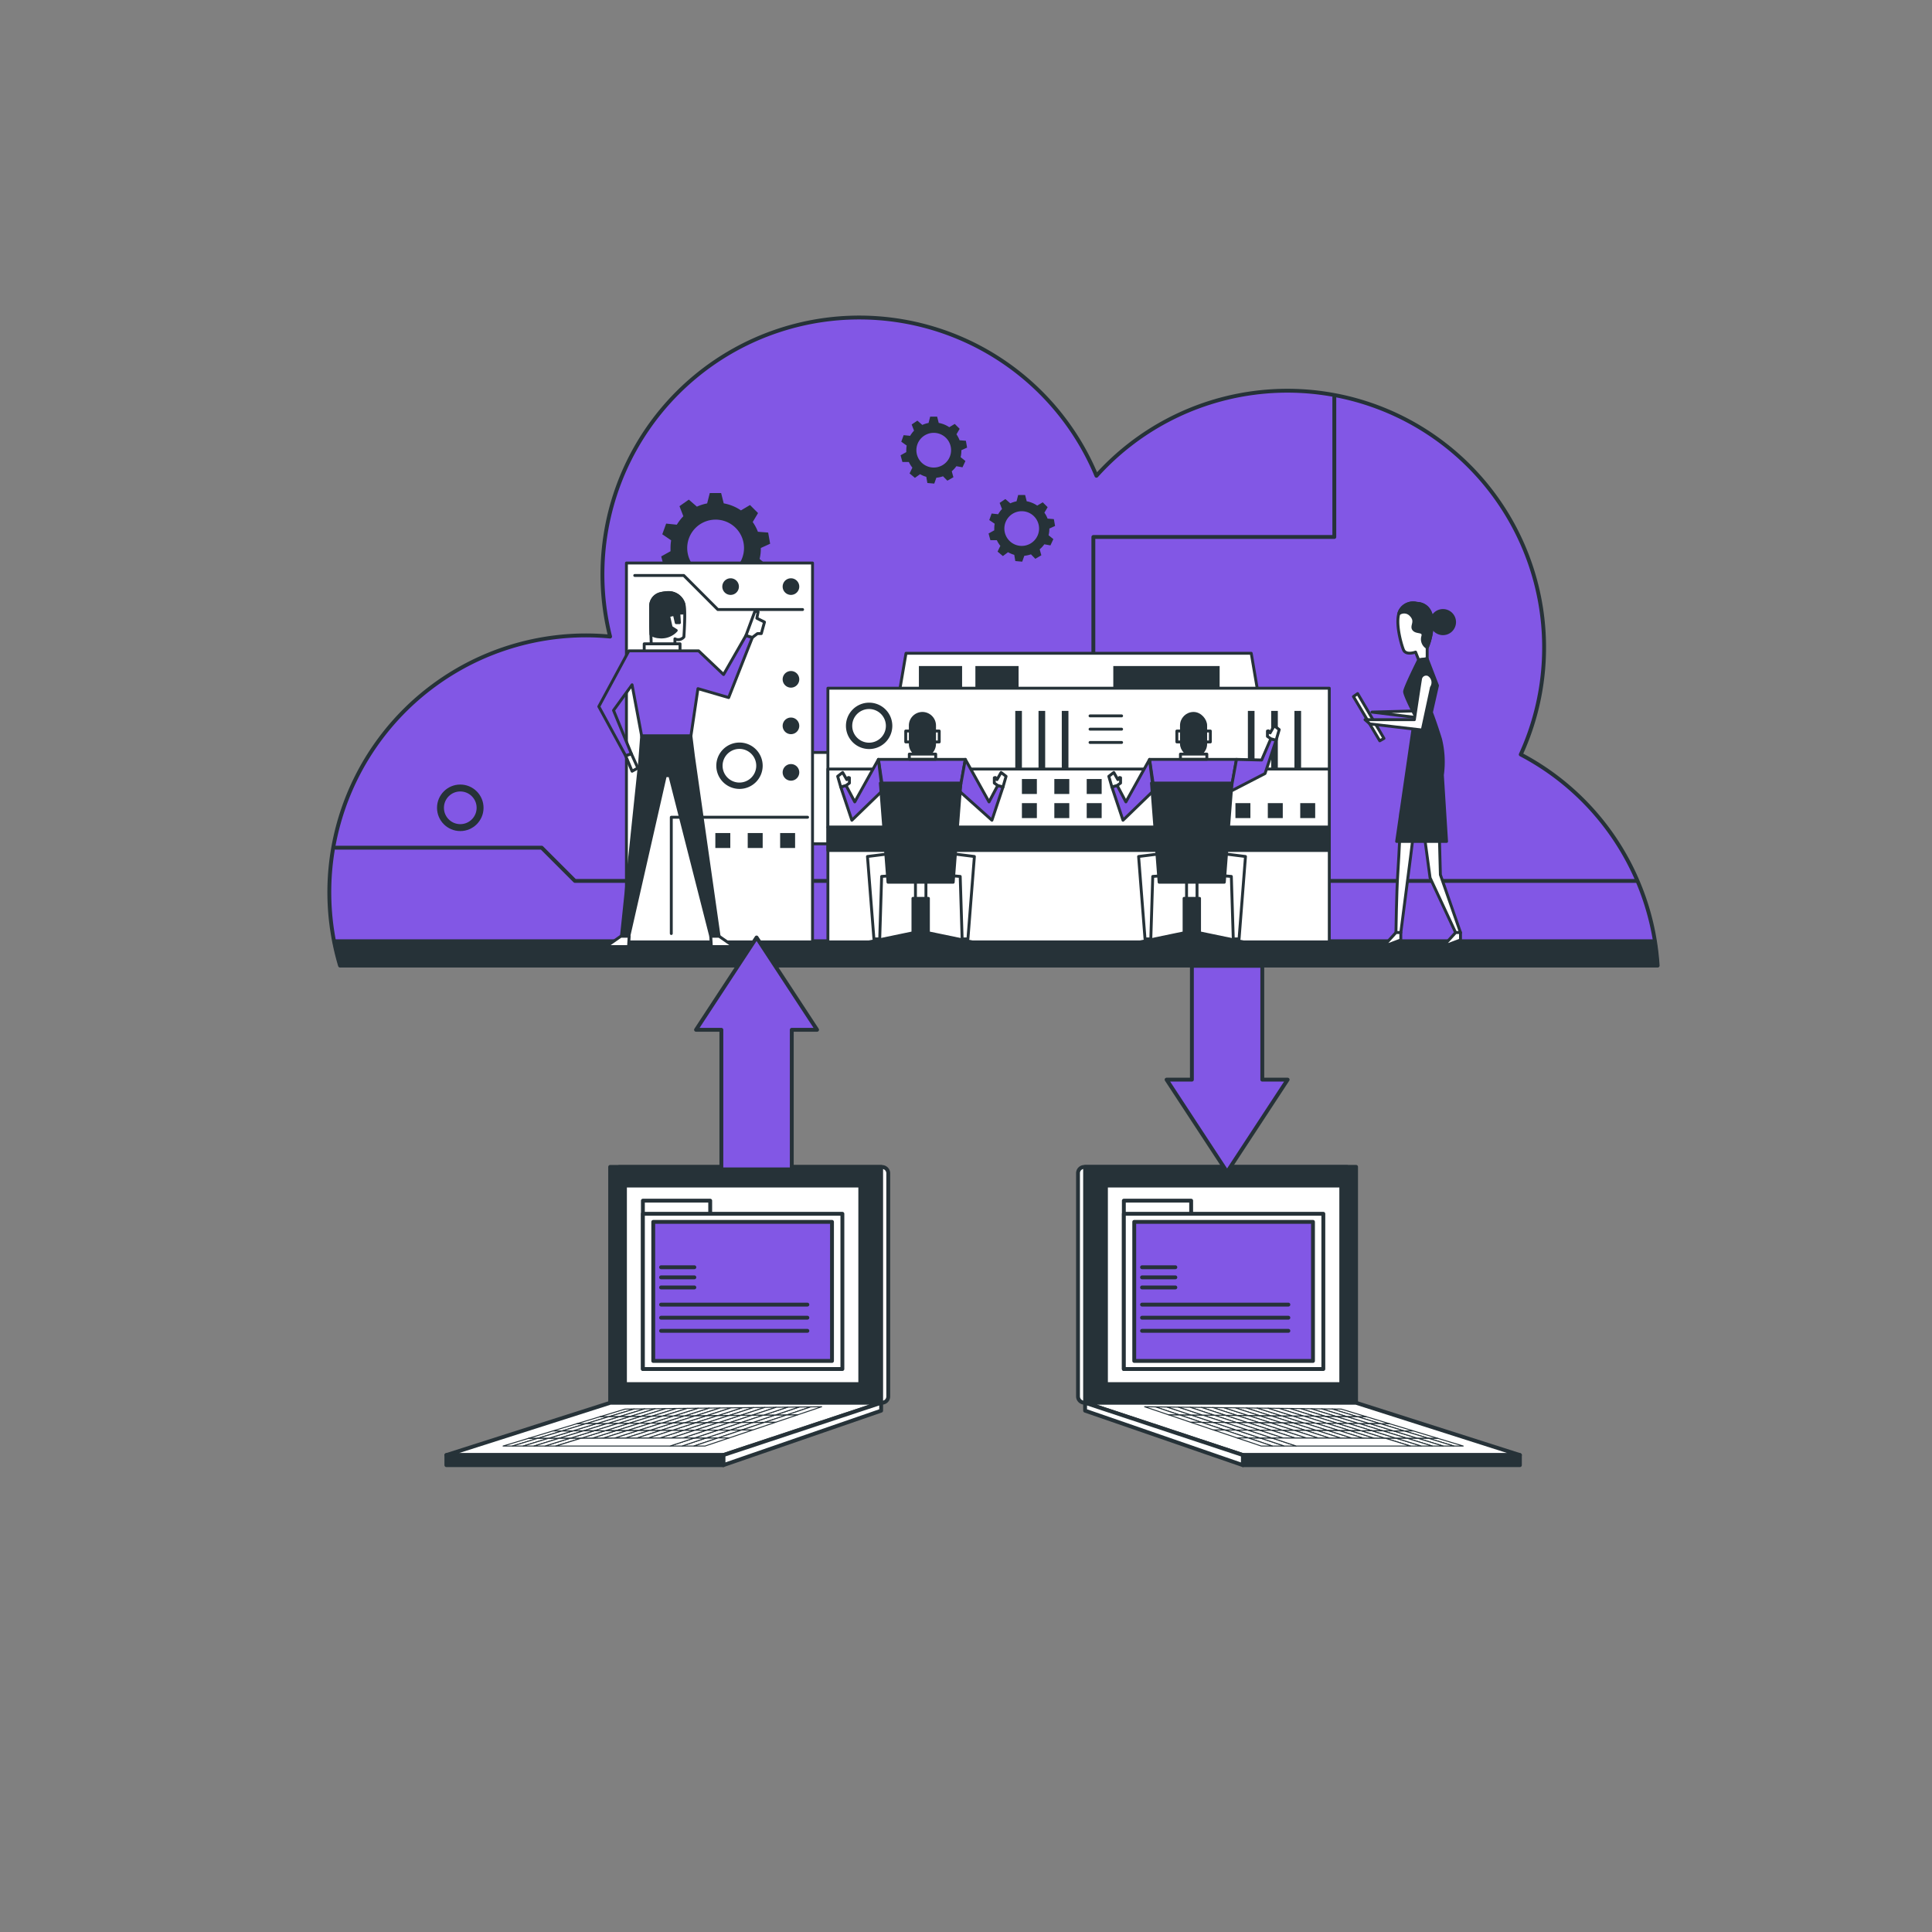 <svg xmlns="http://www.w3.org/2000/svg" viewBox="0 0 500 500"><rect x="0" y="0" width="500" height="500" fill="#808080" stroke="none"/><g id="freepik--Server--inject-197"><path d="M429,249.89a66.47,66.47,0,0,0-35.43-54.63,66.45,66.45,0,0,0-109.81-72.13,66.47,66.47,0,0,0-125.87,41.61c-2-.19-4.11-.3-6.2-.3A66.46,66.46,0,0,0,88,249.89Z" style="fill:#8257E5;stroke:#263238;stroke-linecap:round;stroke-linejoin:round"></path><path d="M88,249.89H429c-.14-2.17-.38-4.32-.72-6.42H86.43A66,66,0,0,0,88,249.89Z" style="fill:#263238;stroke:#263238;stroke-linecap:round;stroke-linejoin:round;stroke-width:0.75px"></path><path d="M196.9,141.82l2.41-1.1-.51-2.89-2.66-.21a11.06,11.06,0,0,0-1.34-2.52l1.38-2.32-2.08-2.08-2.34,1.39a11.47,11.47,0,0,0-4.46-1.82l-.67-2.67h-2.94l-.68,2.68a11.87,11.87,0,0,0-2.65.84l-2.1-1.82L175.85,131l1,2.6a12.42,12.42,0,0,0-1.69,2.19l-2.76-.28-1,2.76,2.29,1.56a12.41,12.41,0,0,0-.16,2c0,.28,0,.55,0,.83l-2.41,1.34.76,2.84,2.73,0a11.25,11.25,0,0,0,1.5,2.38l-1.18,2.45,2.25,1.89,2.19-1.56A11.54,11.54,0,0,0,182,153l.43,2.63,2.93.26.89-2.49a12,12,0,0,0,2.82-.61l1.85,1.87,2.54-1.47-.7-2.53a11.64,11.64,0,0,0,2-2.13l2.59.47,1.24-2.66-2-1.68A11.67,11.67,0,0,0,196.9,141.82Zm-4.35,0a7.35,7.35,0,1,1-7.35-7.34A7.34,7.34,0,0,1,192.55,141.77Z" style="fill:#263238"></path><polyline points="86.87 219.38 140.19 219.38 148.79 227.98 423.58 227.98" style="fill:none;stroke:#263238;stroke-linecap:round;stroke-linejoin:round"></polyline><polyline points="282.96 243.9 282.96 138.97 345.32 138.97 345.32 102.84" style="fill:none;stroke:#263238;stroke-linecap:round;stroke-linejoin:round"></polyline><path d="M248.8,116.51l1.48-.67-.31-1.77-1.63-.13a7.3,7.3,0,0,0-.81-1.54l.83-1.42-1.27-1.27-1.42.85a7.13,7.13,0,0,0-2.73-1.11l-.41-1.63h-1.8l-.42,1.64a7.37,7.37,0,0,0-1.61.51l-1.29-1.11-1.47,1,.61,1.59a6.78,6.78,0,0,0-1,1.34l-1.69-.17-.61,1.69,1.4,1a6.59,6.59,0,0,0-.1,1.19,4.1,4.1,0,0,0,0,.5l-1.48.83.47,1.73,1.67,0a6.63,6.63,0,0,0,.91,1.46l-.72,1.5,1.38,1.15,1.33-.95a7.14,7.14,0,0,0,1.61.68L240,125l1.79.15.54-1.52a6.93,6.93,0,0,0,1.72-.37l1.13,1.14,1.56-.89-.43-1.55a7.1,7.1,0,0,0,1.2-1.31l1.58.29.76-1.63-1.24-1A7.23,7.23,0,0,0,248.8,116.51Zm-2.66,0a4.49,4.49,0,1,1-4.48-4.49A4.48,4.48,0,0,1,246.14,116.48Z" style="fill:#263238"></path><path d="M271.57,136.79l1.48-.67-.31-1.77-1.63-.13a6.69,6.69,0,0,0-.82-1.54l.84-1.42L269.86,130l-1.43.85a7,7,0,0,0-2.72-1.12l-.41-1.63h-1.8l-.42,1.64a7.39,7.39,0,0,0-1.61.52l-1.29-1.11-1.47,1,.61,1.59a6.78,6.78,0,0,0-1,1.34l-1.69-.18-.61,1.69,1.4.95a6.78,6.78,0,0,0-.1,1.2,4.18,4.18,0,0,0,0,.5l-1.48.83.47,1.73,1.67,0a7.13,7.13,0,0,0,.91,1.46l-.72,1.49,1.38,1.16,1.33-1a7,7,0,0,0,1.61.68l.27,1.61,1.79.16.54-1.52a7.42,7.42,0,0,0,1.72-.38l1.13,1.15,1.56-.9-.43-1.55a7,7,0,0,0,1.2-1.3l1.58.29.76-1.63-1.24-1A7.23,7.23,0,0,0,271.57,136.79Zm-2.66,0a4.49,4.49,0,1,1-4.49-4.49A4.49,4.49,0,0,1,268.91,136.76Z" style="fill:#263238"></path><circle cx="119.12" cy="209.06" r="6.02" style="fill:#263238"></circle><circle cx="119.12" cy="209.06" r="4.73" style="fill:#8257E5;stroke:#263238;stroke-linecap:round;stroke-linejoin:round"></circle><rect x="179.32" y="194.73" width="48.16" height="23.65" style="fill:#fff;stroke:#263238;stroke-linecap:round;stroke-linejoin:round;stroke-width:0.75px"></rect><rect x="162.12" y="145.71" width="48.16" height="98.05" style="fill:#fff;stroke:#263238;stroke-linecap:round;stroke-linejoin:round;stroke-width:0.75px"></rect><polygon points="335 234.72 223.29 234.72 234.47 169.07 323.82 169.07 335 234.72" style="fill:#fff;stroke:#263238;stroke-linecap:round;stroke-linejoin:round;stroke-width:0.75px"></polygon><rect x="237.81" y="172.37" width="11.18" height="8.17" style="fill:#263238"></rect><rect x="252.43" y="172.37" width="11.18" height="8.17" style="fill:#263238"></rect><rect x="288.12" y="172.37" width="27.52" height="8.17" style="fill:#263238"></rect><rect x="214.26" y="178.11" width="129.76" height="65.65" style="fill:#fff;stroke:#263238;stroke-linecap:round;stroke-linejoin:round;stroke-width:0.75px"></rect><rect x="262.75" y="183.98" width="1.72" height="17.63" style="fill:#263238"></rect><rect x="268.77" y="183.98" width="1.72" height="17.63" style="fill:#263238"></rect><rect x="274.79" y="183.98" width="1.72" height="17.63" style="fill:#263238"></rect><rect x="322.95" y="183.98" width="1.72" height="17.63" style="fill:#263238"></rect><rect x="328.98" y="183.98" width="1.72" height="17.63" style="fill:#263238"></rect><rect x="335" y="183.98" width="1.72" height="17.63" style="fill:#263238"></rect><rect x="214.26" y="199.03" width="129.76" height="15.05" style="fill:#fff;stroke:#263238;stroke-linecap:round;stroke-linejoin:round;stroke-width:0.75px"></rect><rect x="264.47" y="201.61" width="3.87" height="3.87" style="fill:#263238"></rect><rect x="272.86" y="201.61" width="3.87" height="3.87" style="fill:#263238"></rect><rect x="281.24" y="201.61" width="3.87" height="3.87" style="fill:#263238"></rect><rect x="264.47" y="207.85" width="3.87" height="3.87" style="fill:#263238"></rect><rect x="272.86" y="207.85" width="3.87" height="3.87" style="fill:#263238"></rect><rect x="281.24" y="207.85" width="3.87" height="3.87" style="fill:#263238"></rect><rect x="185.13" y="215.59" width="3.87" height="3.87" style="fill:#263238"></rect><rect x="193.51" y="215.59" width="3.87" height="3.87" style="fill:#263238"></rect><rect x="201.9" y="215.59" width="3.87" height="3.87" style="fill:#263238"></rect><rect x="319.73" y="207.85" width="3.87" height="3.87" style="fill:#263238"></rect><rect x="328.11" y="207.85" width="3.87" height="3.87" style="fill:#263238"></rect><rect x="336.5" y="207.85" width="3.87" height="3.87" style="fill:#263238"></rect><rect x="214.26" y="214.08" width="129.76" height="6.02" style="fill:#263238;stroke:#263238;stroke-linecap:round;stroke-linejoin:round;stroke-width:0.75px"></rect><path d="M206.85,175.81a2.15,2.15,0,1,1-2.15-2.15A2.15,2.15,0,0,1,206.85,175.81Z" style="fill:#263238"></path><path d="M191.23,151.81a2.15,2.15,0,1,1-2.15-2.15A2.15,2.15,0,0,1,191.23,151.81Z" style="fill:#263238"></path><path d="M206.85,151.81a2.15,2.15,0,1,1-2.15-2.15A2.16,2.16,0,0,1,206.85,151.81Z" style="fill:#263238"></path><path d="M206.85,187.85a2.15,2.15,0,1,1-2.15-2.15A2.15,2.15,0,0,1,206.85,187.85Z" style="fill:#263238"></path><path d="M206.85,199.89a2.15,2.15,0,1,1-2.15-2.15A2.15,2.15,0,0,1,206.85,199.89Z" style="fill:#263238"></path><path d="M230.93,187.85a6,6,0,1,0-6,6A6,6,0,0,0,230.93,187.85Z" style="fill:#263238"></path><path d="M229.64,187.85a4.73,4.73,0,1,0-4.73,4.73A4.73,4.73,0,0,0,229.64,187.85Z" style="fill:#fff;stroke:#263238;stroke-linecap:round;stroke-linejoin:round;stroke-width:0.75px"></path><path d="M197.38,198.17a6,6,0,1,0-6,6A6,6,0,0,0,197.38,198.17Z" style="fill:#263238"></path><path d="M196.09,198.17a4.73,4.73,0,1,0-4.73,4.73A4.73,4.73,0,0,0,196.09,198.17Z" style="fill:#fff;stroke:#263238;stroke-linecap:round;stroke-linejoin:round;stroke-width:0.75px"></path><polyline points="209 211.5 173.73 211.5 173.73 241.6" style="fill:none;stroke:#263238;stroke-linecap:round;stroke-linejoin:round;stroke-width:0.75px"></polyline><polyline points="207.71 157.75 185.77 157.75 176.96 148.93 164.27 148.93" style="fill:none;stroke:#263238;stroke-linecap:round;stroke-linejoin:round;stroke-width:0.75px"></polyline><line x1="282.1" y1="185.27" x2="290.27" y2="185.27" style="fill:none;stroke:#263238;stroke-linecap:round;stroke-linejoin:round;stroke-width:0.75px"></line><line x1="282.1" y1="188.71" x2="290.27" y2="188.71" style="fill:none;stroke:#263238;stroke-linecap:round;stroke-linejoin:round;stroke-width:0.75px"></line><line x1="282.1" y1="192.15" x2="290.27" y2="192.15" style="fill:none;stroke:#263238;stroke-linecap:round;stroke-linejoin:round;stroke-width:0.75px"></line></g><g id="freepik--charater-4--inject-197"><path d="M366.67,156.15a3.86,3.86,0,0,0-4.26,1.73c-1.58,2.52.16,8.67.79,10.25s3.15.63,3.15.63l.79,2,2.21-.31v-2.84a16.53,16.53,0,0,0,1.26-7.25C370.29,156.62,367.61,156.15,366.67,156.15Z" style="fill:#fff;stroke:#263238;stroke-linecap:round;stroke-linejoin:round;stroke-width:0.75px"></path><polygon points="366.37 183.98 355.07 184.29 367.76 185.84 366.37 183.98" style="fill:#fff;stroke:#263238;stroke-linecap:round;stroke-linejoin:round;stroke-width:0.75px"></polygon><path d="M362.57,210.05s-.51,11.6-.83,16.17-.47,15.13-.47,15.13h1.26l2.52-19.54,1.46-11.92Z" style="fill:#fff;stroke:#263238;stroke-linecap:round;stroke-linejoin:round;stroke-width:0.75px"></path><polygon points="367.77 209.89 370.1 227.17 376.71 241.35 377.98 241.35 372.77 226.38 372.34 210.05 367.77 209.89" style="fill:#fff;stroke:#263238;stroke-linecap:round;stroke-linejoin:round;stroke-width:0.75px"></polygon><polygon points="361.27 241.35 357.96 244.98 362.53 243.25 362.53 241.35 361.27 241.35" style="fill:#fff;stroke:#263238;stroke-linecap:round;stroke-linejoin:round;stroke-width:0.75px"></polygon><polygon points="376.71 241.35 373.4 244.98 377.98 243.25 377.98 241.35 376.71 241.35" style="fill:#fff;stroke:#263238;stroke-linecap:round;stroke-linejoin:round;stroke-width:0.75px"></polygon><path d="M367.14,170.8s-3.63,7.25-3.63,8.2,2.68,6.15,2.68,6.15l-4.74,32.61h12.92l-1.08-17.17a24.76,24.76,0,0,0-.48-9.3c-1.26-4.09-2.36-6.93-2.36-6.93l1.57-6.94-2.67-6.93Z" style="fill:#263238;stroke:#263238;stroke-linecap:round;stroke-linejoin:round;stroke-width:0.75px"></path><path d="M370.61,160.4c-.32-3.78-3-4.25-3.94-4.25a3.86,3.86,0,0,0-4.26,1.73,4,4,0,0,0-.42,1,2.32,2.32,0,0,1,3.1.25c1.73,1.73,0,2.84.79,3.78s2.68.16,2.36,1.74a2.47,2.47,0,0,0,1.13,2.93A16.42,16.42,0,0,0,370.61,160.4Z" style="fill:#263238;stroke:#263238;stroke-linecap:round;stroke-linejoin:round;stroke-width:0.75px"></path><path d="M376.44,161a3,3,0,1,1-3-3A3,3,0,0,1,376.44,161Z" style="fill:#263238;stroke:#263238;stroke-linecap:round;stroke-linejoin:round;stroke-width:0.75px"></path><polygon points="350.27 180.27 357.08 191.72 358.17 191.1 351.36 179.5 350.27 180.27" style="fill:#fff;stroke:#263238;stroke-linecap:round;stroke-linejoin:round;stroke-width:0.75px"></polygon><path d="M369.66,174.59a1.48,1.48,0,0,0-2.05,1.26c-.31,1.89-1.57,10.4-1.57,10.4H353.27l1.26,1.1,13.55,1.58,2.37-11A2.34,2.34,0,0,0,369.66,174.59Z" style="fill:#fff;stroke:#263238;stroke-linecap:round;stroke-linejoin:round;stroke-width:0.75px"></path></g><g id="freepik--character-3--inject-197"><rect x="307.25" y="191.91" width="3.49" height="5.97" style="fill:#fff;stroke:#263238;stroke-linecap:round;stroke-linejoin:round;stroke-width:0.75px"></rect><rect x="304.57" y="189.19" width="1.41" height="2.82" style="fill:#fff;stroke:#263238;stroke-linecap:round;stroke-linejoin:round;stroke-width:0.75px"></rect><rect x="311.83" y="189.19" width="1.41" height="2.82" style="fill:#fff;stroke:#263238;stroke-linecap:round;stroke-linejoin:round;stroke-width:0.75px"></rect><rect x="305.76" y="184.63" width="6.27" height="11.02" rx="3.13" style="fill:#263238;stroke:#263238;stroke-linecap:round;stroke-linejoin:round;stroke-width:0.75px"></rect><polygon points="300 220.99 294.67 221.66 296.33 242.99 297.83 242.99 298.33 226.82 302 226.53 300 220.99" style="fill:#fff;stroke:#263238;stroke-linecap:round;stroke-linejoin:round;stroke-width:0.75px"></polygon><polygon points="317 220.99 322.33 221.66 320.67 242.99 319.17 242.99 318.67 226.82 315 226.53 317 220.99" style="fill:#fff;stroke:#263238;stroke-linecap:round;stroke-linejoin:round;stroke-width:0.75px"></polygon><polygon points="297.5 196.53 320 196.53 314.75 226.53 302 226.53 297.5 196.53" style="fill:#8257E5;stroke:#263238;stroke-linecap:round;stroke-linejoin:round;stroke-width:0.75px"></polygon><polygon points="297.5 196.53 291.38 207.53 289.13 203.28 287.75 203.66 290.63 212.28 298.5 204.66 297.5 196.53" style="fill:#8257E5;stroke:#263238;stroke-linecap:round;stroke-linejoin:round;stroke-width:0.75px"></polygon><polygon points="320 196.53 326.52 196.69 328.89 191.19 330.26 191.57 327.39 200.19 318.5 204.78 320 196.53" style="fill:#8257E5;stroke:#263238;stroke-linecap:round;stroke-linejoin:round;stroke-width:0.75px"></polygon><polygon points="289.13 203.28 290 202.66 290 201.28 289.73 201.22 289.3 201.76 288.25 199.91 286.96 200.91 287.75 203.66 289.13 203.28" style="fill:#fff;stroke:#263238;stroke-linecap:round;stroke-linejoin:round;stroke-width:0.75px"></polygon><polygon points="328.89 191.19 328.01 190.57 328.01 189.19 328.28 189.14 328.71 189.67 329.76 187.82 331.06 188.82 330.26 191.57 328.89 191.19" style="fill:#fff;stroke:#263238;stroke-linecap:round;stroke-linejoin:round;stroke-width:0.75px"></polygon><rect x="307.08" y="227.66" width="2.71" height="11.17" style="fill:#fff;stroke:#263238;stroke-linecap:round;stroke-linejoin:round;stroke-width:0.75px"></rect><path d="M323.69,244.16l-13.25-2.75v-8.92h-4v8.92l-13.25,2.75v1.66l14.25-2.21V246h2v-2.38l14.25,2.21Z" style="fill:#263238;stroke:#263238;stroke-linecap:round;stroke-linejoin:round;stroke-width:0.75px"></path><polygon points="316.85 228.32 299.98 228.32 298 202.66 318.83 202.66 316.85 228.32" style="fill:#263238;stroke:#263238;stroke-linecap:round;stroke-linejoin:round;stroke-width:0.75px"></polygon><rect x="305.5" y="195.16" width="6.83" height="1.33" style="fill:#fff;stroke:#263238;stroke-linecap:round;stroke-linejoin:round;stroke-width:0.75px"></rect></g><g id="freepik--character-2--inject-197"><rect x="237.08" y="191.91" width="3.49" height="5.97" style="fill:#fff;stroke:#263238;stroke-linecap:round;stroke-linejoin:round;stroke-width:0.75px"></rect><rect x="234.4" y="189.19" width="1.41" height="2.82" style="fill:#fff;stroke:#263238;stroke-linecap:round;stroke-linejoin:round;stroke-width:0.75px"></rect><rect x="241.66" y="189.19" width="1.41" height="2.82" style="fill:#fff;stroke:#263238;stroke-linecap:round;stroke-linejoin:round;stroke-width:0.75px"></rect><path d="M238.72,195.65h0a3.13,3.13,0,0,1-3.13-3.13v-4.75a3.14,3.14,0,0,1,3.13-3.14h0a3.15,3.15,0,0,1,3.14,3.14v4.75A3.14,3.14,0,0,1,238.72,195.65Z" style="fill:#263238;stroke:#263238;stroke-linecap:round;stroke-linejoin:round;stroke-width:0.75px"></path><polygon points="229.83 220.99 224.5 221.66 226.17 242.99 227.67 242.99 228.17 226.82 231.83 226.53 229.83 220.99" style="fill:#fff;stroke:#263238;stroke-linecap:round;stroke-linejoin:round;stroke-width:0.75px"></polygon><polygon points="246.83 220.99 252.17 221.66 250.5 242.99 249 242.99 248.5 226.82 244.83 226.53 246.83 220.99" style="fill:#fff;stroke:#263238;stroke-linecap:round;stroke-linejoin:round;stroke-width:0.75px"></polygon><polygon points="227.33 196.53 249.83 196.53 244.58 226.53 231.83 226.53 227.33 196.53" style="fill:#8257E5;stroke:#263238;stroke-linecap:round;stroke-linejoin:round;stroke-width:0.75px"></polygon><polygon points="227.33 196.53 221.21 207.53 218.96 203.28 217.58 203.66 220.46 212.28 228.33 204.66 227.33 196.53" style="fill:#8257E5;stroke:#263238;stroke-linecap:round;stroke-linejoin:round;stroke-width:0.75px"></polygon><polygon points="249.83 196.53 255.96 207.53 258.21 203.28 259.58 203.66 256.71 212.28 248.33 204.78 249.83 196.53" style="fill:#8257E5;stroke:#263238;stroke-linecap:round;stroke-linejoin:round;stroke-width:0.75px"></polygon><polygon points="218.96 203.28 219.83 202.66 219.83 201.28 219.56 201.22 219.14 201.76 218.08 199.91 216.79 200.91 217.58 203.66 218.96 203.28" style="fill:#fff;stroke:#263238;stroke-linecap:round;stroke-linejoin:round;stroke-width:0.75px"></polygon><polygon points="258.21 203.28 257.33 202.66 257.33 201.28 257.6 201.22 258.03 201.76 259.08 199.91 260.37 200.91 259.58 203.66 258.21 203.28" style="fill:#fff;stroke:#263238;stroke-linecap:round;stroke-linejoin:round;stroke-width:0.75px"></polygon><rect x="236.92" y="227.66" width="2.71" height="11.17" style="fill:#fff;stroke:#263238;stroke-linecap:round;stroke-linejoin:round;stroke-width:0.75px"></rect><path d="M253.52,244.16l-13.25-2.75v-8.92h-4v8.92L223,244.16v1.66l14.25-2.21V246h2v-2.38l14.25,2.21Z" style="fill:#263238;stroke:#263238;stroke-linecap:round;stroke-linejoin:round;stroke-width:0.75px"></path><polygon points="246.69 228.32 229.81 228.32 227.83 202.66 248.67 202.66 246.69 228.32" style="fill:#263238;stroke:#263238;stroke-linecap:round;stroke-linejoin:round;stroke-width:0.75px"></polygon><rect x="235.33" y="195.16" width="6.83" height="1.33" style="fill:#fff;stroke:#263238;stroke-linecap:round;stroke-linejoin:round;stroke-width:0.75px"></rect></g><g id="freepik--character-1--inject-197"><path d="M168.38,162v-5.11a3.31,3.31,0,0,1,2.43-3.21,9.91,9.91,0,0,1,1.88-.29,4.12,4.12,0,0,1,4.3,3c.5,1.32,0,8.44,0,8.44a1.86,1.86,0,0,1-2.32.5V167h-6.12Z" style="fill:#fff;stroke:#263238;stroke-linecap:round;stroke-linejoin:round;stroke-width:0.75px"></path><path d="M177,156.36a4.13,4.13,0,0,0-4.3-3,9.91,9.91,0,0,0-1.88.29,3.31,3.31,0,0,0-2.43,3.21V162l.07,2.14a4.27,4.27,0,0,0,2.08.67,5.15,5.15,0,0,0,4.47-1.65l-1.32-.83-.66-3,1.49-.33.49,2.15h.83l-.16-2.48h1Z" style="fill:#263238;stroke:#263238;stroke-linecap:round;stroke-linejoin:round;stroke-width:0.75px"></path><rect x="166.72" y="166.62" width="9.27" height="2.32" style="fill:#fff;stroke:#263238;stroke-linecap:round;stroke-linejoin:round;stroke-width:0.75px"></rect><polygon points="158.78 183.84 163.58 177.22 166.06 190.47 178.81 190.47 180.63 178.22 188.58 180.53 194.71 164.97 193.05 164.47 187.26 174.57 180.8 168.44 162.75 168.44 154.97 182.85 161.92 195.6 163.41 195.1 158.78 183.84" style="fill:#8257E5;stroke:#263238;stroke-linecap:round;stroke-linejoin:round;stroke-width:0.75px"></polygon><polygon points="166.06 190.47 165.56 197.09 160.76 242.96 162.59 242.96 172.19 200.74 173.35 200.74 183.94 242.3 186.1 242.3 179.47 195.77 178.81 190.47 166.06 190.47" style="fill:#263238;stroke:#263238;stroke-linecap:round;stroke-linejoin:round;stroke-width:0.75px"></polygon><polygon points="193.05 164.47 195.37 158.18 196.2 158.34 195.87 160 197.85 160.99 197.03 163.97 196.03 163.97 194.71 164.97 193.05 164.47" style="fill:#fff;stroke:#263238;stroke-linecap:round;stroke-linejoin:round;stroke-width:0.75px"></polygon><polygon points="163.41 195.1 165.07 198.77 163.58 199.59 161.92 195.6 163.41 195.1" style="fill:#fff;stroke:#263238;stroke-linecap:round;stroke-linejoin:round;stroke-width:0.75px"></polygon><polygon points="186.1 242.3 189.94 244.98 184.1 244.98 183.94 242.3 186.1 242.3" style="fill:#fff;stroke:#263238;stroke-linecap:round;stroke-linejoin:round;stroke-width:0.75px"></polygon><polygon points="160.67 242.3 156.84 244.98 162.67 244.98 162.83 242.3 160.67 242.3" style="fill:#fff;stroke:#263238;stroke-linecap:round;stroke-linejoin:round;stroke-width:0.75px"></polygon></g><g id="freepik--device-2--inject-197"><path d="M280.61,302h68a0,0,0,0,1,0,0V363a0,0,0,0,1,0,0h-68a1.62,1.62,0,0,1-1.62-1.62v-57.8A1.62,1.62,0,0,1,280.61,302Z" style="fill:#fff;stroke:#263238;stroke-linecap:round;stroke-linejoin:round"></path><rect x="280.82" y="301.98" width="70.13" height="61.05" style="fill:#263238;stroke:#263238;stroke-linecap:round;stroke-linejoin:round"></rect><rect x="286.22" y="306.82" width="60.9" height="51.38" style="fill:#fff;stroke:#263238;stroke-linecap:round;stroke-linejoin:round"></rect><rect x="290.86" y="310.73" width="17.42" height="43.56" transform="translate(599.13 665.02) rotate(180)" style="fill:#fff;stroke:#263238;stroke-linecap:round;stroke-linejoin:round"></rect><rect x="290.86" y="314.12" width="51.63" height="40.17" transform="translate(633.34 668.42) rotate(180)" style="fill:#fff;stroke:#263238;stroke-linecap:round;stroke-linejoin:round"></rect><rect x="293.54" y="316.21" width="46.26" height="35.99" transform="translate(633.34 668.42) rotate(180)" style="fill:#8257E5;stroke:#263238;stroke-linecap:round;stroke-linejoin:round"></rect><line x1="295.56" y1="327.96" x2="304.18" y2="327.96" style="fill:none;stroke:#263238;stroke-linecap:round;stroke-linejoin:round"></line><line x1="295.56" y1="330.58" x2="304.18" y2="330.58" style="fill:none;stroke:#263238;stroke-linecap:round;stroke-linejoin:round"></line><line x1="295.56" y1="333.19" x2="304.18" y2="333.19" style="fill:none;stroke:#263238;stroke-linecap:round;stroke-linejoin:round"></line><line x1="295.56" y1="337.63" x2="333.43" y2="337.63" style="fill:none;stroke:#263238;stroke-linecap:round;stroke-linejoin:round"></line><line x1="295.56" y1="341.02" x2="333.43" y2="341.02" style="fill:none;stroke:#263238;stroke-linecap:round;stroke-linejoin:round"></line><line x1="295.56" y1="344.42" x2="333.43" y2="344.42" style="fill:none;stroke:#263238;stroke-linecap:round;stroke-linejoin:round"></line><polygon points="280.82 363.04 321.68 376.57 393.35 376.57 350.95 363.04 280.82 363.04" style="fill:#fff;stroke:#263238;stroke-linecap:round;stroke-linejoin:round"></polygon><polygon points="331.85 368.25 325.94 366.36 323.04 366.33 328.93 368.23 331.85 368.25" style="fill:#fff;stroke:#263238;stroke-linecap:round;stroke-linejoin:round;stroke-width:0.25px"></polygon><polygon points="337.62 368.3 331.69 366.42 328.82 366.39 334.75 368.27 337.62 368.3" style="fill:#fff;stroke:#263238;stroke-linecap:round;stroke-linejoin:round;stroke-width:0.25px"></polygon><polygon points="357.87 370.3 360.64 370.31 354.47 368.42 351.71 368.4 357.87 370.3" style="fill:#fff;stroke:#263238;stroke-linecap:round;stroke-linejoin:round;stroke-width:0.25px"></polygon><polygon points="328.93 368.23 323.04 366.33 320.12 366.31 325.99 368.21 328.93 368.23" style="fill:#fff;stroke:#263238;stroke-linecap:round;stroke-linejoin:round;stroke-width:0.25px"></polygon><polygon points="323.03 368.19 317.17 366.28 314.21 366.25 320.05 368.17 323.03 368.19" style="fill:#fff;stroke:#263238;stroke-linecap:round;stroke-linejoin:round;stroke-width:0.25px"></polygon><polygon points="348.93 368.38 342.94 366.52 340.15 366.5 346.13 368.36 348.93 368.38" style="fill:#fff;stroke:#263238;stroke-linecap:round;stroke-linejoin:round;stroke-width:0.25px"></polygon><polygon points="351.71 368.4 345.7 366.55 342.94 366.52 348.93 368.38 351.71 368.4" style="fill:#fff;stroke:#263238;stroke-linecap:round;stroke-linejoin:round;stroke-width:0.25px"></polygon><polygon points="320.05 368.17 314.21 366.25 311.22 366.22 317.05 368.14 320.05 368.17" style="fill:#fff;stroke:#263238;stroke-linecap:round;stroke-linejoin:round;stroke-width:0.25px"></polygon><polygon points="340.48 368.32 334.53 366.44 331.69 366.42 337.62 368.3 340.48 368.32" style="fill:#fff;stroke:#263238;stroke-linecap:round;stroke-linejoin:round;stroke-width:0.25px"></polygon><polygon points="354.47 368.42 348.44 366.58 345.7 366.55 351.71 368.4 354.47 368.42" style="fill:#fff;stroke:#263238;stroke-linecap:round;stroke-linejoin:round;stroke-width:0.25px"></polygon><polygon points="346.13 368.36 340.15 366.5 337.35 366.47 343.32 368.34 346.13 368.36" style="fill:#fff;stroke:#263238;stroke-linecap:round;stroke-linejoin:round;stroke-width:0.25px"></polygon><polygon points="343.32 368.34 337.35 366.47 334.53 366.44 340.48 368.32 343.32 368.34" style="fill:#fff;stroke:#263238;stroke-linecap:round;stroke-linejoin:round;stroke-width:0.25px"></polygon><polygon points="334.75 368.27 328.82 366.39 325.94 366.36 331.85 368.25 334.75 368.27" style="fill:#fff;stroke:#263238;stroke-linecap:round;stroke-linejoin:round;stroke-width:0.25px"></polygon><polygon points="314.02 368.12 310.97 368.1 316.92 370.09 319.98 370.11 314.02 368.12" style="fill:#fff;stroke:#263238;stroke-linecap:round;stroke-linejoin:round;stroke-width:0.25px"></polygon><polygon points="308.21 366.19 305.19 366.16 310.97 368.1 314.02 368.12 308.21 366.19" style="fill:#fff;stroke:#263238;stroke-linecap:round;stroke-linejoin:round;stroke-width:0.25px"></polygon><polygon points="317.05 368.14 311.22 366.22 308.21 366.19 314.02 368.12 317.05 368.14" style="fill:#fff;stroke:#263238;stroke-linecap:round;stroke-linejoin:round;stroke-width:0.25px"></polygon><polygon points="323.01 372.13 329.28 374.23 332.38 374.23 326.1 372.14 323.01 372.13" style="fill:#fff;stroke:#263238;stroke-linecap:round;stroke-linejoin:round;stroke-width:0.25px"></polygon><polygon points="319.98 370.11 316.92 370.09 323.01 372.13 326.1 372.14 319.98 370.11" style="fill:#fff;stroke:#263238;stroke-linecap:round;stroke-linejoin:round;stroke-width:0.25px"></polygon><polygon points="326.1 372.14 332.38 374.23 335.46 374.23 329.16 372.15 326.1 372.14" style="fill:#fff;stroke:#263238;stroke-linecap:round;stroke-linejoin:round;stroke-width:0.25px"></polygon><polygon points="325.99 368.21 320.12 366.31 317.17 366.28 323.03 368.19 325.99 368.21" style="fill:#fff;stroke:#263238;stroke-linecap:round;stroke-linejoin:round;stroke-width:0.25px"></polygon><polygon points="332.02 370.17 325.99 368.21 323.03 368.19 329.04 370.15 332.02 370.17" style="fill:#fff;stroke:#263238;stroke-linecap:round;stroke-linejoin:round;stroke-width:0.25px"></polygon><polygon points="329.04 370.15 323.03 368.19 320.05 368.17 326.04 370.14 329.04 370.15" style="fill:#fff;stroke:#263238;stroke-linecap:round;stroke-linejoin:round;stroke-width:0.25px"></polygon><polygon points="334.98 370.18 328.93 368.23 325.99 368.21 332.02 370.17 334.98 370.18" style="fill:#fff;stroke:#263238;stroke-linecap:round;stroke-linejoin:round;stroke-width:0.25px"></polygon><polygon points="317.05 368.14 314.02 368.12 319.98 370.11 323.02 370.12 317.05 368.14" style="fill:#fff;stroke:#263238;stroke-linecap:round;stroke-linejoin:round;stroke-width:0.25px"></polygon><polygon points="364.19 372.24 366.97 372.25 360.64 370.31 357.87 370.3 364.19 372.24" style="fill:#fff;stroke:#263238;stroke-linecap:round;stroke-linejoin:round;stroke-width:0.25px"></polygon><polygon points="326.04 370.14 320.05 368.17 317.05 368.14 323.02 370.12 326.04 370.14" style="fill:#fff;stroke:#263238;stroke-linecap:round;stroke-linejoin:round;stroke-width:0.25px"></polygon><polygon points="319.98 370.11 326.1 372.14 329.16 372.15 323.02 370.12 319.98 370.11" style="fill:#fff;stroke:#263238;stroke-linecap:round;stroke-linejoin:round;stroke-width:0.25px"></polygon><polygon points="352.27 370.27 346.13 368.36 343.32 368.34 349.44 370.25 352.27 370.27" style="fill:#fff;stroke:#263238;stroke-linecap:round;stroke-linejoin:round;stroke-width:0.25px"></polygon><polygon points="349.44 370.25 343.32 368.34 340.48 368.32 346.58 370.24 349.44 370.25" style="fill:#fff;stroke:#263238;stroke-linecap:round;stroke-linejoin:round;stroke-width:0.25px"></polygon><polygon points="357.87 370.3 351.71 368.4 348.93 368.38 355.08 370.28 357.87 370.3" style="fill:#fff;stroke:#263238;stroke-linecap:round;stroke-linejoin:round;stroke-width:0.25px"></polygon><polygon points="340.82 370.21 334.75 368.27 331.85 368.25 337.91 370.19 340.82 370.21" style="fill:#fff;stroke:#263238;stroke-linecap:round;stroke-linejoin:round;stroke-width:0.25px"></polygon><polygon points="346.58 370.24 340.48 368.32 337.62 368.3 343.71 370.22 346.58 370.24" style="fill:#fff;stroke:#263238;stroke-linecap:round;stroke-linejoin:round;stroke-width:0.25px"></polygon><polygon points="343.71 370.22 337.62 368.3 334.75 368.27 340.82 370.21 343.71 370.22" style="fill:#fff;stroke:#263238;stroke-linecap:round;stroke-linejoin:round;stroke-width:0.25px"></polygon><polygon points="337.91 370.19 331.85 368.25 328.93 368.23 334.98 370.18 337.91 370.19" style="fill:#fff;stroke:#263238;stroke-linecap:round;stroke-linejoin:round;stroke-width:0.25px"></polygon><polygon points="346.58 370.24 352.85 372.21 355.71 372.22 349.44 370.25 346.58 370.24" style="fill:#fff;stroke:#263238;stroke-linecap:round;stroke-linejoin:round;stroke-width:0.25px"></polygon><polygon points="349.44 370.25 355.71 372.22 358.56 372.23 352.27 370.27 349.44 370.25" style="fill:#fff;stroke:#263238;stroke-linecap:round;stroke-linejoin:round;stroke-width:0.25px"></polygon><polygon points="323.02 370.12 329.16 372.15 332.2 372.16 326.04 370.14 323.02 370.12" style="fill:#fff;stroke:#263238;stroke-linecap:round;stroke-linejoin:round;stroke-width:0.25px"></polygon><polygon points="352.27 370.27 358.56 372.23 361.38 372.23 355.08 370.28 352.27 370.27" style="fill:#fff;stroke:#263238;stroke-linecap:round;stroke-linejoin:round;stroke-width:0.25px"></polygon><polygon points="340.82 370.21 347.06 372.19 349.96 372.2 343.71 370.22 340.82 370.21" style="fill:#fff;stroke:#263238;stroke-linecap:round;stroke-linejoin:round;stroke-width:0.25px"></polygon><polygon points="355.08 370.28 361.38 372.23 364.19 372.24 357.87 370.3 355.08 370.28" style="fill:#fff;stroke:#263238;stroke-linecap:round;stroke-linejoin:round;stroke-width:0.25px"></polygon><polygon points="343.71 370.22 349.96 372.2 352.85 372.21 346.58 370.24 343.71 370.22" style="fill:#fff;stroke:#263238;stroke-linecap:round;stroke-linejoin:round;stroke-width:0.25px"></polygon><polygon points="329.04 370.15 335.21 372.17 338.21 372.17 332.02 370.17 329.04 370.15" style="fill:#fff;stroke:#263238;stroke-linecap:round;stroke-linejoin:round;stroke-width:0.25px"></polygon><polygon points="326.04 370.14 332.2 372.16 335.21 372.17 329.04 370.15 326.04 370.14" style="fill:#fff;stroke:#263238;stroke-linecap:round;stroke-linejoin:round;stroke-width:0.25px"></polygon><polygon points="337.91 370.19 344.13 372.19 347.06 372.19 340.82 370.21 337.91 370.19" style="fill:#fff;stroke:#263238;stroke-linecap:round;stroke-linejoin:round;stroke-width:0.25px"></polygon><polygon points="334.98 370.18 341.18 372.18 344.13 372.19 337.91 370.19 334.98 370.18" style="fill:#fff;stroke:#263238;stroke-linecap:round;stroke-linejoin:round;stroke-width:0.25px"></polygon><polygon points="332.02 370.17 338.21 372.17 341.18 372.18 334.98 370.18 332.02 370.17" style="fill:#fff;stroke:#263238;stroke-linecap:round;stroke-linejoin:round;stroke-width:0.25px"></polygon><polygon points="355.08 370.28 348.93 368.38 346.13 368.36 352.27 370.27 355.08 370.28" style="fill:#fff;stroke:#263238;stroke-linecap:round;stroke-linejoin:round;stroke-width:0.25px"></polygon><polygon points="308.21 366.19 302.02 364.13 299.02 364.1 305.19 366.16 308.21 366.19" style="fill:#fff;stroke:#263238;stroke-linecap:round;stroke-linejoin:round;stroke-width:0.25px"></polygon><polygon points="305.19 366.16 302.37 366.13 308.14 368.08 310.97 368.1 305.19 366.16" style="fill:#fff;stroke:#263238;stroke-linecap:round;stroke-linejoin:round;stroke-width:0.25px"></polygon><polygon points="299.02 364.1 296.22 364.06 302.37 366.13 305.19 366.16 299.02 364.1" style="fill:#fff;stroke:#263238;stroke-linecap:round;stroke-linejoin:round;stroke-width:0.25px"></polygon><polygon points="310.97 368.1 308.14 368.08 314.06 370.08 316.92 370.09 310.97 368.1" style="fill:#fff;stroke:#263238;stroke-linecap:round;stroke-linejoin:round;stroke-width:0.25px"></polygon><polygon points="316.92 370.09 314.06 370.08 320.15 372.13 323.01 372.13 316.92 370.09" style="fill:#fff;stroke:#263238;stroke-linecap:round;stroke-linejoin:round;stroke-width:0.25px"></polygon><polygon points="323.01 372.13 320.15 372.13 326.4 374.23 329.28 374.23 323.01 372.13" style="fill:#fff;stroke:#263238;stroke-linecap:round;stroke-linejoin:round;stroke-width:0.25px"></polygon><polygon points="357.2 368.44 363.39 370.32 365.81 370.33 359.61 368.46 357.2 368.44" style="fill:#fff;stroke:#263238;stroke-linecap:round;stroke-linejoin:round;stroke-width:0.25px"></polygon><polygon points="369.73 372.25 372.16 372.26 365.81 370.33 363.39 370.32 369.73 372.25" style="fill:#fff;stroke:#263238;stroke-linecap:round;stroke-linejoin:round;stroke-width:0.25px"></polygon><polygon points="376.24 374.23 378.68 374.23 372.16 372.26 369.73 372.25 376.24 374.23" style="fill:#fff;stroke:#263238;stroke-linecap:round;stroke-linejoin:round;stroke-width:0.25px"></polygon><polygon points="331.69 366.42 325.35 364.41 322.5 364.38 328.82 366.39 331.69 366.42" style="fill:#fff;stroke:#263238;stroke-linecap:round;stroke-linejoin:round;stroke-width:0.25px"></polygon><polygon points="357.2 368.44 359.61 368.46 353.57 366.63 351.17 366.6 357.2 368.44" style="fill:#fff;stroke:#263238;stroke-linecap:round;stroke-linejoin:round;stroke-width:0.25px"></polygon><polygon points="366.97 372.25 369.73 372.25 363.39 370.32 360.64 370.31 366.97 372.25" style="fill:#fff;stroke:#263238;stroke-linecap:round;stroke-linejoin:round;stroke-width:0.25px"></polygon><polygon points="311.22 366.22 305.01 364.17 302.02 364.13 308.21 366.19 311.22 366.22" style="fill:#fff;stroke:#263238;stroke-linecap:round;stroke-linejoin:round;stroke-width:0.25px"></polygon><polygon points="348.44 366.58 354.47 368.42 357.2 368.44 351.17 366.6 348.44 366.58" style="fill:#fff;stroke:#263238;stroke-linecap:round;stroke-linejoin:round;stroke-width:0.25px"></polygon><polygon points="353.57 366.63 347.11 364.67 344.73 364.64 351.17 366.6 353.57 366.63" style="fill:#fff;stroke:#263238;stroke-linecap:round;stroke-linejoin:round;stroke-width:0.25px"></polygon><polygon points="351.17 366.6 344.73 364.64 342.01 364.61 348.44 366.58 351.17 366.6" style="fill:#fff;stroke:#263238;stroke-linecap:round;stroke-linejoin:round;stroke-width:0.25px"></polygon><polygon points="358.56 372.23 365.01 374.23 367.85 374.23 361.38 372.23 358.56 372.23" style="fill:#fff;stroke:#263238;stroke-linecap:round;stroke-linejoin:round;stroke-width:0.25px"></polygon><polygon points="373.46 374.23 376.24 374.23 369.73 372.25 366.97 372.25 373.46 374.23" style="fill:#fff;stroke:#263238;stroke-linecap:round;stroke-linejoin:round;stroke-width:0.25px"></polygon><polygon points="348.44 366.58 342.01 364.61 339.28 364.58 345.7 366.55 348.44 366.58" style="fill:#fff;stroke:#263238;stroke-linecap:round;stroke-linejoin:round;stroke-width:0.25px"></polygon><polygon points="364.19 372.24 370.67 374.23 373.46 374.23 366.97 372.25 364.19 372.24" style="fill:#fff;stroke:#263238;stroke-linecap:round;stroke-linejoin:round;stroke-width:0.25px"></polygon><polygon points="361.38 372.23 367.85 374.23 370.67 374.23 364.19 372.24 361.38 372.23" style="fill:#fff;stroke:#263238;stroke-linecap:round;stroke-linejoin:round;stroke-width:0.25px"></polygon><polygon points="360.64 370.31 363.39 370.32 357.2 368.44 354.47 368.42 360.64 370.31" style="fill:#fff;stroke:#263238;stroke-linecap:round;stroke-linejoin:round;stroke-width:0.25px"></polygon><polygon points="323.04 366.33 316.76 364.31 313.85 364.27 320.12 366.31 323.04 366.33" style="fill:#fff;stroke:#263238;stroke-linecap:round;stroke-linejoin:round;stroke-width:0.25px"></polygon><polygon points="345.7 366.55 339.28 364.58 336.54 364.54 342.94 366.52 345.7 366.55" style="fill:#fff;stroke:#263238;stroke-linecap:round;stroke-linejoin:round;stroke-width:0.25px"></polygon><polygon points="320.12 366.31 313.85 364.27 310.93 364.24 317.17 366.28 320.12 366.31" style="fill:#fff;stroke:#263238;stroke-linecap:round;stroke-linejoin:round;stroke-width:0.25px"></polygon><polygon points="328.82 366.39 322.5 364.38 319.64 364.34 325.94 366.36 328.82 366.39" style="fill:#fff;stroke:#263238;stroke-linecap:round;stroke-linejoin:round;stroke-width:0.25px"></polygon><polygon points="317.17 366.28 310.93 364.24 307.98 364.2 314.21 366.25 317.17 366.28" style="fill:#fff;stroke:#263238;stroke-linecap:round;stroke-linejoin:round;stroke-width:0.25px"></polygon><polygon points="314.21 366.25 307.98 364.2 305.01 364.17 311.22 366.22 314.21 366.25" style="fill:#fff;stroke:#263238;stroke-linecap:round;stroke-linejoin:round;stroke-width:0.25px"></polygon><polygon points="325.94 366.36 319.64 364.34 316.76 364.31 323.04 366.33 325.94 366.36" style="fill:#fff;stroke:#263238;stroke-linecap:round;stroke-linejoin:round;stroke-width:0.25px"></polygon><polygon points="342.94 366.52 336.54 364.54 333.77 364.51 340.15 366.5 342.94 366.52" style="fill:#fff;stroke:#263238;stroke-linecap:round;stroke-linejoin:round;stroke-width:0.25px"></polygon><polygon points="340.15 366.5 333.77 364.51 330.98 364.48 337.35 366.47 340.15 366.5" style="fill:#fff;stroke:#263238;stroke-linecap:round;stroke-linejoin:round;stroke-width:0.25px"></polygon><polygon points="334.53 366.44 328.18 364.44 325.35 364.41 331.69 366.42 334.53 366.44" style="fill:#fff;stroke:#263238;stroke-linecap:round;stroke-linejoin:round;stroke-width:0.25px"></polygon><polygon points="358.56 372.23 355.71 372.22 352.85 372.21 349.96 372.2 347.06 372.19 344.13 372.19 341.18 372.18 338.21 372.17 335.21 372.17 332.2 372.16 329.16 372.15 335.46 374.23 338.52 374.23 341.55 374.23 344.56 374.23 347.55 374.23 350.51 374.23 353.45 374.23 356.38 374.23 359.27 374.23 362.15 374.23 365.01 374.23 358.56 372.23" style="fill:#fff;stroke:#263238;stroke-linecap:round;stroke-linejoin:round;stroke-width:0.25px"></polygon><polygon points="337.35 366.47 330.98 364.48 328.18 364.44 334.53 366.44 337.35 366.47" style="fill:#fff;stroke:#263238;stroke-linecap:round;stroke-linejoin:round;stroke-width:0.25px"></polygon><polygon points="280.82 363.04 280.82 365.08 321.66 379.18 321.68 376.57 280.82 363.04" style="fill:#fff;stroke:#263238;stroke-linecap:round;stroke-linejoin:round"></polygon><rect x="321.68" y="376.57" width="71.67" height="2.61" style="fill:#263238;stroke:#263238;stroke-linecap:round;stroke-linejoin:round"></rect><polygon points="301.91 279.41 317.57 303.3 333.24 279.41 326.68 279.41 326.68 249.95 308.46 249.95 308.46 279.41 301.91 279.41" style="fill:#8257E5;stroke:#263238;stroke-linecap:round;stroke-linejoin:round"></polygon></g><g id="freepik--device-1--inject-197"><path d="M161.88,302h68a0,0,0,0,1,0,0V363a0,0,0,0,1,0,0h-68a1.62,1.62,0,0,1-1.62-1.62v-57.8A1.62,1.62,0,0,1,161.88,302Z" transform="translate(390.14 665.02) rotate(180)" style="fill:#fff;stroke:#263238;stroke-linecap:round;stroke-linejoin:round"></path><rect x="157.92" y="301.98" width="70.13" height="61.05" transform="translate(385.96 665.02) rotate(180)" style="fill:#263238;stroke:#263238;stroke-linecap:round;stroke-linejoin:round"></rect><rect x="161.75" y="306.82" width="60.9" height="51.38" transform="translate(384.39 665.02) rotate(180)" style="fill:#fff;stroke:#263238;stroke-linecap:round;stroke-linejoin:round"></rect><rect x="166.38" y="310.73" width="17.42" height="43.56" transform="translate(350.18 665.02) rotate(180)" style="fill:#fff;stroke:#263238;stroke-linecap:round;stroke-linejoin:round"></rect><rect x="166.38" y="314.12" width="51.63" height="40.17" transform="translate(384.39 668.42) rotate(180)" style="fill:#fff;stroke:#263238;stroke-linecap:round;stroke-linejoin:round"></rect><rect x="169.07" y="316.21" width="46.26" height="35.99" transform="translate(384.39 668.42) rotate(180)" style="fill:#8257E5;stroke:#263238;stroke-linecap:round;stroke-linejoin:round"></rect><line x1="171.09" y1="327.96" x2="179.7" y2="327.96" style="fill:none;stroke:#263238;stroke-linecap:round;stroke-linejoin:round"></line><line x1="171.09" y1="330.58" x2="179.7" y2="330.58" style="fill:none;stroke:#263238;stroke-linecap:round;stroke-linejoin:round"></line><line x1="171.09" y1="333.19" x2="179.7" y2="333.19" style="fill:none;stroke:#263238;stroke-linecap:round;stroke-linejoin:round"></line><line x1="171.09" y1="337.63" x2="208.95" y2="337.63" style="fill:none;stroke:#263238;stroke-linecap:round;stroke-linejoin:round"></line><line x1="171.09" y1="341.02" x2="208.95" y2="341.02" style="fill:none;stroke:#263238;stroke-linecap:round;stroke-linejoin:round"></line><line x1="171.09" y1="344.42" x2="208.95" y2="344.42" style="fill:none;stroke:#263238;stroke-linecap:round;stroke-linejoin:round"></line><polygon points="228.04 363.04 187.19 376.57 115.52 376.57 157.92 363.04 228.04 363.04" style="fill:#fff;stroke:#263238;stroke-linecap:round;stroke-linejoin:round"></polygon><polygon points="177.02 368.25 182.92 366.36 185.83 366.33 179.94 368.23 177.02 368.25" style="fill:#fff;stroke:#263238;stroke-linecap:round;stroke-linejoin:round;stroke-width:0.25px"></polygon><polygon points="171.24 368.3 177.18 366.42 180.04 366.39 174.12 368.27 171.24 368.3" style="fill:#fff;stroke:#263238;stroke-linecap:round;stroke-linejoin:round;stroke-width:0.25px"></polygon><polygon points="151 370.3 148.23 370.31 154.4 368.42 157.16 368.4 151 370.3" style="fill:#fff;stroke:#263238;stroke-linecap:round;stroke-linejoin:round;stroke-width:0.25px"></polygon><polygon points="179.94 368.23 185.83 366.33 188.75 366.31 182.87 368.21 179.94 368.23" style="fill:#fff;stroke:#263238;stroke-linecap:round;stroke-linejoin:round;stroke-width:0.25px"></polygon><polygon points="185.84 368.19 191.69 366.28 194.66 366.25 188.82 368.17 185.84 368.19" style="fill:#fff;stroke:#263238;stroke-linecap:round;stroke-linejoin:round;stroke-width:0.25px"></polygon><polygon points="159.94 368.38 165.93 366.52 168.72 366.5 162.73 368.36 159.94 368.38" style="fill:#fff;stroke:#263238;stroke-linecap:round;stroke-linejoin:round;stroke-width:0.25px"></polygon><polygon points="157.16 368.4 163.17 366.55 165.93 366.52 159.94 368.38 157.16 368.4" style="fill:#fff;stroke:#263238;stroke-linecap:round;stroke-linejoin:round;stroke-width:0.25px"></polygon><polygon points="188.82 368.17 194.66 366.25 197.64 366.22 191.82 368.14 188.82 368.17" style="fill:#fff;stroke:#263238;stroke-linecap:round;stroke-linejoin:round;stroke-width:0.25px"></polygon><polygon points="168.39 368.32 174.34 366.44 177.18 366.42 171.24 368.3 168.39 368.32" style="fill:#fff;stroke:#263238;stroke-linecap:round;stroke-linejoin:round;stroke-width:0.25px"></polygon><polygon points="154.4 368.42 160.42 366.58 163.17 366.55 157.16 368.4 154.4 368.42" style="fill:#fff;stroke:#263238;stroke-linecap:round;stroke-linejoin:round;stroke-width:0.25px"></polygon><polygon points="162.73 368.36 168.72 366.5 171.52 366.47 165.55 368.34 162.73 368.36" style="fill:#fff;stroke:#263238;stroke-linecap:round;stroke-linejoin:round;stroke-width:0.25px"></polygon><polygon points="165.55 368.34 171.52 366.47 174.34 366.44 168.39 368.32 165.55 368.34" style="fill:#fff;stroke:#263238;stroke-linecap:round;stroke-linejoin:round;stroke-width:0.25px"></polygon><polygon points="174.12 368.27 180.04 366.39 182.92 366.36 177.02 368.25 174.12 368.27" style="fill:#fff;stroke:#263238;stroke-linecap:round;stroke-linejoin:round;stroke-width:0.25px"></polygon><polygon points="194.84 368.12 197.89 368.1 191.95 370.09 188.89 370.11 194.84 368.12" style="fill:#fff;stroke:#263238;stroke-linecap:round;stroke-linejoin:round;stroke-width:0.25px"></polygon><polygon points="200.65 366.19 203.68 366.16 197.89 368.1 194.84 368.12 200.65 366.19" style="fill:#fff;stroke:#263238;stroke-linecap:round;stroke-linejoin:round;stroke-width:0.25px"></polygon><polygon points="191.82 368.14 197.64 366.22 200.65 366.19 194.84 368.12 191.82 368.14" style="fill:#fff;stroke:#263238;stroke-linecap:round;stroke-linejoin:round;stroke-width:0.25px"></polygon><polygon points="185.85 372.13 179.59 374.23 176.48 374.23 182.77 372.14 185.85 372.13" style="fill:#fff;stroke:#263238;stroke-linecap:round;stroke-linejoin:round;stroke-width:0.25px"></polygon><polygon points="188.89 370.11 191.95 370.09 185.85 372.13 182.77 372.14 188.89 370.11" style="fill:#fff;stroke:#263238;stroke-linecap:round;stroke-linejoin:round;stroke-width:0.25px"></polygon><polygon points="182.77 372.14 176.48 374.23 173.41 374.23 179.71 372.15 182.77 372.14" style="fill:#fff;stroke:#263238;stroke-linecap:round;stroke-linejoin:round;stroke-width:0.25px"></polygon><polygon points="182.87 368.21 188.75 366.31 191.69 366.28 185.84 368.19 182.87 368.21" style="fill:#fff;stroke:#263238;stroke-linecap:round;stroke-linejoin:round;stroke-width:0.25px"></polygon><polygon points="176.85 370.17 182.87 368.21 185.84 368.19 179.82 370.15 176.85 370.17" style="fill:#fff;stroke:#263238;stroke-linecap:round;stroke-linejoin:round;stroke-width:0.25px"></polygon><polygon points="179.82 370.15 185.84 368.19 188.82 368.17 182.82 370.14 179.82 370.15" style="fill:#fff;stroke:#263238;stroke-linecap:round;stroke-linejoin:round;stroke-width:0.25px"></polygon><polygon points="173.89 370.18 179.94 368.23 182.87 368.21 176.85 370.17 173.89 370.18" style="fill:#fff;stroke:#263238;stroke-linecap:round;stroke-linejoin:round;stroke-width:0.25px"></polygon><polygon points="191.82 368.14 194.84 368.12 188.89 370.11 185.84 370.12 191.82 368.14" style="fill:#fff;stroke:#263238;stroke-linecap:round;stroke-linejoin:round;stroke-width:0.25px"></polygon><polygon points="144.68 372.24 141.9 372.25 148.23 370.31 151 370.3 144.68 372.24" style="fill:#fff;stroke:#263238;stroke-linecap:round;stroke-linejoin:round;stroke-width:0.25px"></polygon><polygon points="182.82 370.14 188.82 368.17 191.82 368.14 185.84 370.12 182.82 370.14" style="fill:#fff;stroke:#263238;stroke-linecap:round;stroke-linejoin:round;stroke-width:0.25px"></polygon><polygon points="188.89 370.11 182.77 372.14 179.71 372.15 185.84 370.12 188.89 370.11" style="fill:#fff;stroke:#263238;stroke-linecap:round;stroke-linejoin:round;stroke-width:0.25px"></polygon><polygon points="156.6 370.27 162.73 368.36 165.55 368.34 159.43 370.25 156.6 370.27" style="fill:#fff;stroke:#263238;stroke-linecap:round;stroke-linejoin:round;stroke-width:0.25px"></polygon><polygon points="159.43 370.25 165.55 368.34 168.39 368.32 162.28 370.24 159.43 370.25" style="fill:#fff;stroke:#263238;stroke-linecap:round;stroke-linejoin:round;stroke-width:0.25px"></polygon><polygon points="151 370.3 157.16 368.4 159.94 368.38 153.79 370.28 151 370.3" style="fill:#fff;stroke:#263238;stroke-linecap:round;stroke-linejoin:round;stroke-width:0.25px"></polygon><polygon points="168.04 370.21 174.12 368.27 177.02 368.25 170.96 370.19 168.04 370.21" style="fill:#fff;stroke:#263238;stroke-linecap:round;stroke-linejoin:round;stroke-width:0.25px"></polygon><polygon points="162.28 370.24 168.39 368.32 171.24 368.3 165.15 370.22 162.28 370.24" style="fill:#fff;stroke:#263238;stroke-linecap:round;stroke-linejoin:round;stroke-width:0.25px"></polygon><polygon points="165.15 370.22 171.24 368.3 174.12 368.27 168.04 370.21 165.15 370.22" style="fill:#fff;stroke:#263238;stroke-linecap:round;stroke-linejoin:round;stroke-width:0.25px"></polygon><polygon points="170.96 370.19 177.02 368.25 179.94 368.23 173.89 370.18 170.96 370.19" style="fill:#fff;stroke:#263238;stroke-linecap:round;stroke-linejoin:round;stroke-width:0.25px"></polygon><polygon points="162.28 370.24 156.02 372.21 153.15 372.22 159.43 370.25 162.28 370.24" style="fill:#fff;stroke:#263238;stroke-linecap:round;stroke-linejoin:round;stroke-width:0.25px"></polygon><polygon points="159.43 370.25 153.15 372.22 150.31 372.23 156.6 370.27 159.43 370.25" style="fill:#fff;stroke:#263238;stroke-linecap:round;stroke-linejoin:round;stroke-width:0.25px"></polygon><polygon points="185.84 370.12 179.71 372.15 176.67 372.16 182.82 370.14 185.84 370.12" style="fill:#fff;stroke:#263238;stroke-linecap:round;stroke-linejoin:round;stroke-width:0.25px"></polygon><polygon points="156.6 370.27 150.31 372.23 147.49 372.23 153.79 370.28 156.6 370.27" style="fill:#fff;stroke:#263238;stroke-linecap:round;stroke-linejoin:round;stroke-width:0.25px"></polygon><polygon points="168.04 370.21 161.81 372.19 158.9 372.2 165.15 370.22 168.04 370.21" style="fill:#fff;stroke:#263238;stroke-linecap:round;stroke-linejoin:round;stroke-width:0.25px"></polygon><polygon points="153.79 370.28 147.49 372.23 144.68 372.24 151 370.3 153.79 370.28" style="fill:#fff;stroke:#263238;stroke-linecap:round;stroke-linejoin:round;stroke-width:0.25px"></polygon><polygon points="165.15 370.22 158.9 372.2 156.02 372.21 162.28 370.24 165.15 370.22" style="fill:#fff;stroke:#263238;stroke-linecap:round;stroke-linejoin:round;stroke-width:0.25px"></polygon><polygon points="179.82 370.15 173.65 372.17 170.66 372.17 176.85 370.17 179.82 370.15" style="fill:#fff;stroke:#263238;stroke-linecap:round;stroke-linejoin:round;stroke-width:0.25px"></polygon><polygon points="182.82 370.14 176.67 372.16 173.65 372.17 179.82 370.15 182.82 370.14" style="fill:#fff;stroke:#263238;stroke-linecap:round;stroke-linejoin:round;stroke-width:0.25px"></polygon><polygon points="170.96 370.19 164.74 372.19 161.81 372.19 168.04 370.21 170.96 370.19" style="fill:#fff;stroke:#263238;stroke-linecap:round;stroke-linejoin:round;stroke-width:0.25px"></polygon><polygon points="173.89 370.18 167.69 372.18 164.74 372.19 170.96 370.19 173.89 370.18" style="fill:#fff;stroke:#263238;stroke-linecap:round;stroke-linejoin:round;stroke-width:0.25px"></polygon><polygon points="176.85 370.17 170.66 372.17 167.69 372.18 173.89 370.18 176.85 370.17" style="fill:#fff;stroke:#263238;stroke-linecap:round;stroke-linejoin:round;stroke-width:0.25px"></polygon><polygon points="153.79 370.28 159.94 368.38 162.73 368.36 156.6 370.27 153.79 370.28" style="fill:#fff;stroke:#263238;stroke-linecap:round;stroke-linejoin:round;stroke-width:0.25px"></polygon><polygon points="200.65 366.19 206.84 364.13 209.85 364.1 203.68 366.16 200.65 366.19" style="fill:#fff;stroke:#263238;stroke-linecap:round;stroke-linejoin:round;stroke-width:0.25px"></polygon><polygon points="203.68 366.16 206.5 366.13 200.73 368.08 197.89 368.1 203.68 366.16" style="fill:#fff;stroke:#263238;stroke-linecap:round;stroke-linejoin:round;stroke-width:0.25px"></polygon><polygon points="209.85 364.1 212.65 364.06 206.5 366.13 203.68 366.16 209.85 364.1" style="fill:#fff;stroke:#263238;stroke-linecap:round;stroke-linejoin:round;stroke-width:0.25px"></polygon><polygon points="197.89 368.1 200.73 368.08 194.8 370.08 191.95 370.09 197.89 368.1" style="fill:#fff;stroke:#263238;stroke-linecap:round;stroke-linejoin:round;stroke-width:0.25px"></polygon><polygon points="191.95 370.09 194.8 370.08 188.72 372.13 185.85 372.13 191.95 370.09" style="fill:#fff;stroke:#263238;stroke-linecap:round;stroke-linejoin:round;stroke-width:0.25px"></polygon><polygon points="185.85 372.13 188.72 372.13 182.47 374.23 179.59 374.23 185.85 372.13" style="fill:#fff;stroke:#263238;stroke-linecap:round;stroke-linejoin:round;stroke-width:0.25px"></polygon><polygon points="151.66 368.44 145.48 370.32 143.06 370.33 149.25 368.46 151.66 368.44" style="fill:#fff;stroke:#263238;stroke-linecap:round;stroke-linejoin:round;stroke-width:0.25px"></polygon><polygon points="139.13 372.25 136.71 372.26 143.06 370.33 145.48 370.32 139.13 372.25" style="fill:#fff;stroke:#263238;stroke-linecap:round;stroke-linejoin:round;stroke-width:0.25px"></polygon><polygon points="132.63 374.23 130.19 374.23 136.71 372.26 139.13 372.25 132.63 374.23" style="fill:#fff;stroke:#263238;stroke-linecap:round;stroke-linejoin:round;stroke-width:0.25px"></polygon><polygon points="177.18 366.42 183.52 364.41 186.36 364.38 180.04 366.39 177.18 366.42" style="fill:#fff;stroke:#263238;stroke-linecap:round;stroke-linejoin:round;stroke-width:0.25px"></polygon><polygon points="151.66 368.44 149.25 368.46 155.3 366.63 157.7 366.6 151.66 368.44" style="fill:#fff;stroke:#263238;stroke-linecap:round;stroke-linejoin:round;stroke-width:0.25px"></polygon><polygon points="141.9 372.25 139.13 372.25 145.48 370.32 148.23 370.31 141.9 372.25" style="fill:#fff;stroke:#263238;stroke-linecap:round;stroke-linejoin:round;stroke-width:0.25px"></polygon><polygon points="197.64 366.22 203.85 364.17 206.84 364.13 200.65 366.19 197.64 366.22" style="fill:#fff;stroke:#263238;stroke-linecap:round;stroke-linejoin:round;stroke-width:0.25px"></polygon><polygon points="160.42 366.58 154.4 368.42 151.66 368.44 157.7 366.6 160.42 366.58" style="fill:#fff;stroke:#263238;stroke-linecap:round;stroke-linejoin:round;stroke-width:0.25px"></polygon><polygon points="155.3 366.63 161.76 364.67 164.14 364.64 157.7 366.6 155.3 366.63" style="fill:#fff;stroke:#263238;stroke-linecap:round;stroke-linejoin:round;stroke-width:0.25px"></polygon><polygon points="157.7 366.6 164.14 364.64 166.85 364.61 160.42 366.58 157.7 366.6" style="fill:#fff;stroke:#263238;stroke-linecap:round;stroke-linejoin:round;stroke-width:0.25px"></polygon><polygon points="150.31 372.23 143.85 374.23 141.02 374.23 147.49 372.23 150.31 372.23" style="fill:#fff;stroke:#263238;stroke-linecap:round;stroke-linejoin:round;stroke-width:0.25px"></polygon><polygon points="135.41 374.23 132.63 374.23 139.13 372.25 141.9 372.25 135.41 374.23" style="fill:#fff;stroke:#263238;stroke-linecap:round;stroke-linejoin:round;stroke-width:0.25px"></polygon><polygon points="160.42 366.58 166.85 364.61 169.58 364.58 163.17 366.55 160.42 366.58" style="fill:#fff;stroke:#263238;stroke-linecap:round;stroke-linejoin:round;stroke-width:0.25px"></polygon><polygon points="144.68 372.24 138.2 374.23 135.41 374.23 141.9 372.25 144.68 372.24" style="fill:#fff;stroke:#263238;stroke-linecap:round;stroke-linejoin:round;stroke-width:0.25px"></polygon><polygon points="147.49 372.23 141.02 374.23 138.2 374.23 144.68 372.24 147.49 372.23" style="fill:#fff;stroke:#263238;stroke-linecap:round;stroke-linejoin:round;stroke-width:0.25px"></polygon><polygon points="148.23 370.31 145.48 370.32 151.66 368.44 154.4 368.42 148.23 370.31" style="fill:#fff;stroke:#263238;stroke-linecap:round;stroke-linejoin:round;stroke-width:0.25px"></polygon><polygon points="185.83 366.33 192.11 364.31 195.02 364.27 188.75 366.31 185.83 366.33" style="fill:#fff;stroke:#263238;stroke-linecap:round;stroke-linejoin:round;stroke-width:0.25px"></polygon><polygon points="163.17 366.55 169.58 364.58 172.33 364.54 165.93 366.52 163.17 366.55" style="fill:#fff;stroke:#263238;stroke-linecap:round;stroke-linejoin:round;stroke-width:0.25px"></polygon><polygon points="188.75 366.31 195.02 364.27 197.94 364.24 191.69 366.28 188.75 366.31" style="fill:#fff;stroke:#263238;stroke-linecap:round;stroke-linejoin:round;stroke-width:0.25px"></polygon><polygon points="180.04 366.39 186.36 364.38 189.23 364.34 182.92 366.36 180.04 366.39" style="fill:#fff;stroke:#263238;stroke-linecap:round;stroke-linejoin:round;stroke-width:0.25px"></polygon><polygon points="191.69 366.28 197.94 364.24 200.89 364.2 194.66 366.25 191.69 366.28" style="fill:#fff;stroke:#263238;stroke-linecap:round;stroke-linejoin:round;stroke-width:0.25px"></polygon><polygon points="194.66 366.25 200.89 364.2 203.85 364.17 197.64 366.22 194.66 366.25" style="fill:#fff;stroke:#263238;stroke-linecap:round;stroke-linejoin:round;stroke-width:0.25px"></polygon><polygon points="182.92 366.36 189.23 364.34 192.11 364.31 185.83 366.33 182.92 366.36" style="fill:#fff;stroke:#263238;stroke-linecap:round;stroke-linejoin:round;stroke-width:0.25px"></polygon><polygon points="165.93 366.52 172.33 364.54 175.1 364.51 168.72 366.5 165.93 366.52" style="fill:#fff;stroke:#263238;stroke-linecap:round;stroke-linejoin:round;stroke-width:0.25px"></polygon><polygon points="168.72 366.5 175.1 364.51 177.89 364.48 171.52 366.47 168.72 366.5" style="fill:#fff;stroke:#263238;stroke-linecap:round;stroke-linejoin:round;stroke-width:0.25px"></polygon><polygon points="174.34 366.44 180.69 364.44 183.52 364.41 177.18 366.42 174.34 366.44" style="fill:#fff;stroke:#263238;stroke-linecap:round;stroke-linejoin:round;stroke-width:0.25px"></polygon><polygon points="150.31 372.23 153.15 372.22 156.02 372.21 158.9 372.2 161.81 372.19 164.74 372.19 167.69 372.18 170.66 372.17 173.65 372.17 176.67 372.16 179.71 372.15 173.41 374.23 170.35 374.23 167.32 374.23 164.31 374.23 161.32 374.23 158.36 374.23 155.41 374.23 152.49 374.23 149.59 374.23 146.71 374.23 143.85 374.23 150.31 372.23" style="fill:#fff;stroke:#263238;stroke-linecap:round;stroke-linejoin:round;stroke-width:0.25px"></polygon><polygon points="171.52 366.47 177.89 364.48 180.69 364.44 174.34 366.44 171.52 366.47" style="fill:#fff;stroke:#263238;stroke-linecap:round;stroke-linejoin:round;stroke-width:0.25px"></polygon><polygon points="228.04 363.04 228.04 365.08 187.2 379.18 187.19 376.57 228.04 363.04" style="fill:#fff;stroke:#263238;stroke-linecap:round;stroke-linejoin:round"></polygon><rect x="115.52" y="376.57" width="71.67" height="2.61" transform="translate(302.71 755.75) rotate(180)" style="fill:#263238;stroke:#263238;stroke-linecap:round;stroke-linejoin:round"></rect><polygon points="211.46 266.51 195.8 242.62 180.13 266.51 186.69 266.51 186.69 302.64 204.91 302.64 204.91 266.51 211.46 266.51" style="fill:#8257E5;stroke:#263238;stroke-linecap:round;stroke-linejoin:round"></polygon></g></svg>